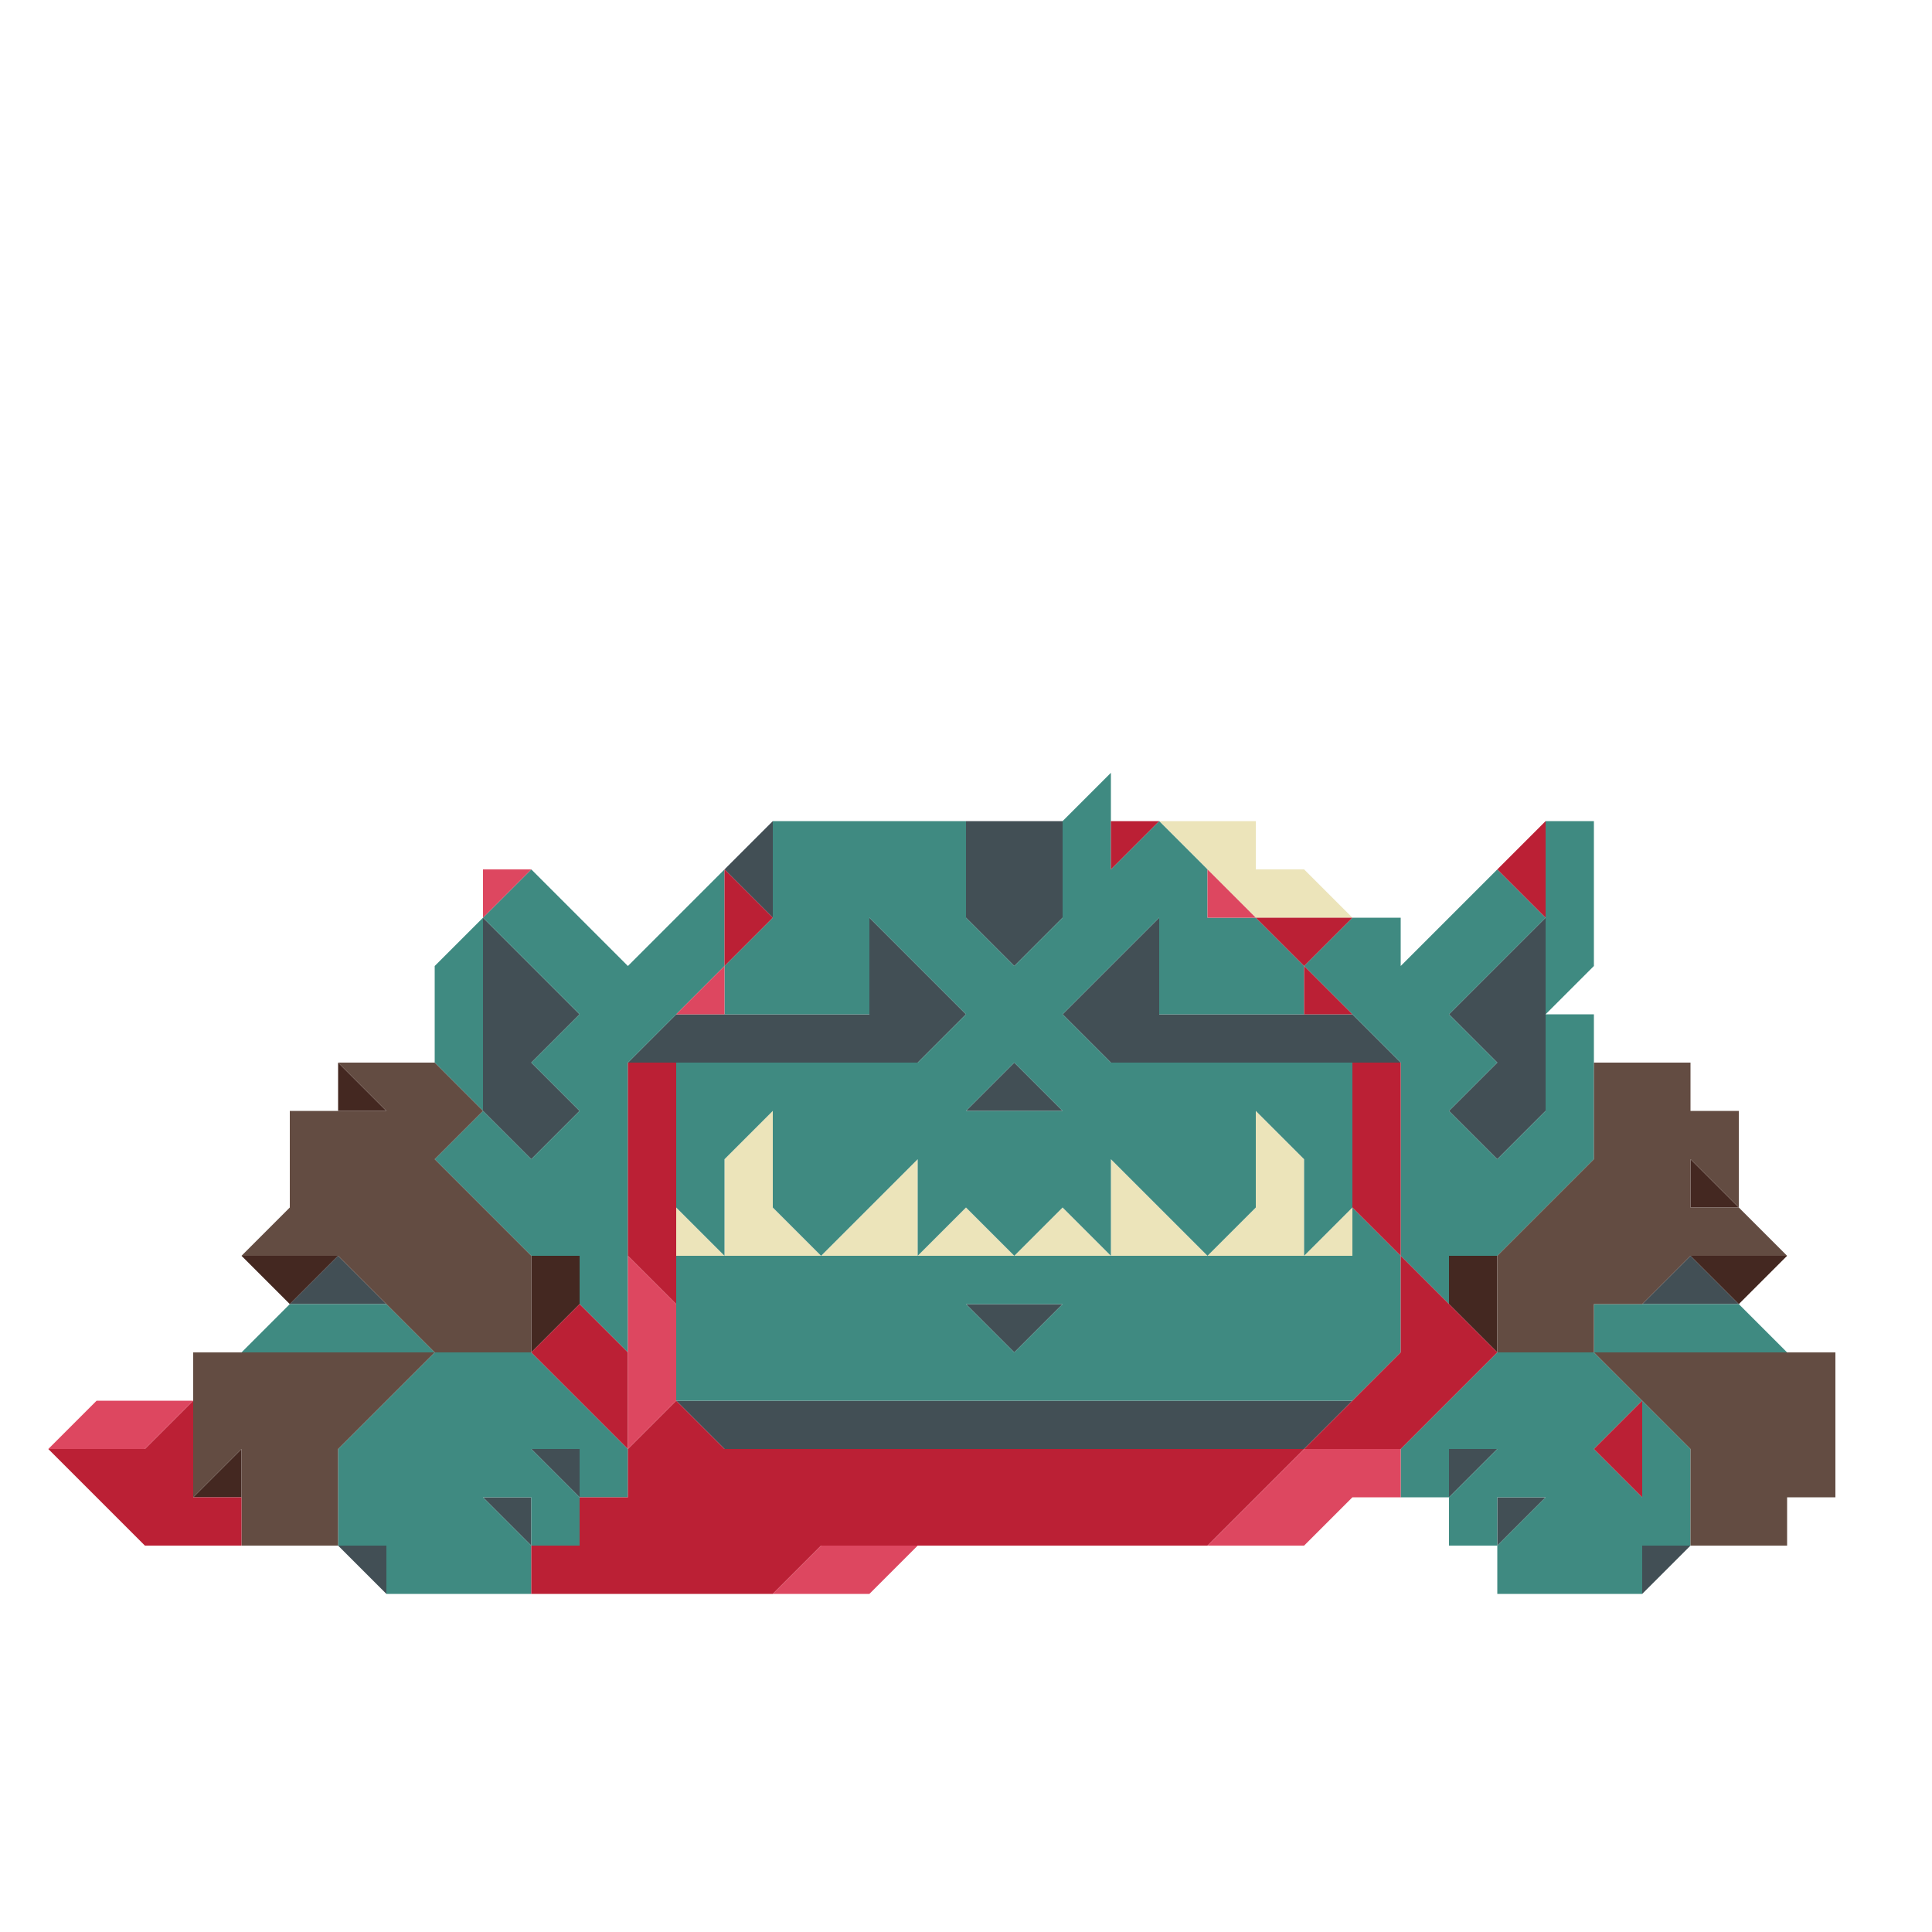 <svg enable-background="new 0 0 32 32" height="32" viewBox="0 0 32 32" width="32" xmlns="http://www.w3.org/2000/svg"><path d="m22.4 20.8v-.8l-.8.8z" fill="#ece4ba"/><path d="m21.6 19.2-.8-.8v1.6l-.8.8h1.6c0-.398 0-1.202 0-1.6z" fill="#ece4ba"/><path d="m20.8 14.4v-.8c-.398 0-1.202 0-1.6 0 .398.398 1.202 1.202 1.6 1.6h1.6l-.8-.8z" fill="#ece4ba"/><path d="m18.4 19.2v1.6h1.6c-.398-.398-1.202-1.202-1.6-1.6z" fill="#ece4ba"/><path d="m16.8 20.8h1.6l-.8-.8z" fill="#ece4ba"/><path d="m15.2 20.8h1.6l-.8-.8z" fill="#ece4ba"/><path d="m15.2 19.2c-.398.398-1.202 1.202-1.6 1.6h1.6c0-.398 0-1.202 0-1.6z" fill="#ece4ba"/><path d="m12.8 19.2v-.8l-.8.8v1.6h1.6l-.8-.8z" fill="#ece4ba"/><path d="m11.2 20.8h.8l-.8-.8z" fill="#ece4ba"/><g fill="#424f55"><path d="m27.2 21.6h1.6l-.8-.8z"/><path d="m27.2 26.4.8-.8h-.8z"/><path d="m24.8 25.6.8-.8h-.8z"/><path d="m24 16.8.8.8-.8.8.8.8.8-.8c0-1.002 0-2.198 0-3.2-.398.398-1.202 1.202-1.6 1.6z"/><path d="m24 24v.8l.8-.8z"/><path d="m21.6 16.8c-.712 0-1.688 0-2.4 0 0-.398 0-1.202 0-1.6-.398.398-1.202 1.202-1.6 1.6l.8.8h4.8l-.8-.8z"/><path d="m20.8 23.2c-3.179 0-6.421 0-9.6 0l.8.8h9.6l.8-.8c-.398 0-1.202 0-1.6 0z"/><path d="m17.6 15.2c0-.398 0-1.202 0-1.6-.398 0-1.202 0-1.6 0v1.6l.8.8z"/><path d="m16.8 17.6-.8.8h1.6z"/><path d="m16 21.6.8.8.8-.8c-.398 0-1.202 0-1.6 0z"/><path d="m12.8 14.4v-.8l-.8.8.8.8z"/><path d="m12 17.6h3.2l.8-.8c-.398-.398-1.202-1.202-1.6-1.6v1.6c-1.002 0-2.198 0-3.2 0l-.8.8z"/><path d="m9.6 24.8v-.8h-.8z"/><path d="m8.8 16-.8-.8v3.2l.8.8.8-.8-.8-.8.8-.8z"/><path d="m8.8 25.6v-.8h-.8z"/><path d="m6.4 26.4v-.8h-.8z"/><path d="m4.8 21.6h1.6l-.8-.8z"/></g><g fill="#3f8a81"><path d="m28.8 21.6c-.712 0-1.688 0-2.4 0v.8h3.2z"/><path d="m25.6 16.8.8-.8c0-.712 0-1.688 0-2.4h-.8z"/><path d="m24.8 22.4c-.398.398-1.202 1.202-1.6 1.6v.8h.8v-.8h.8l-.8.8v.8h.8v-.8h.8l-.8.8v.8h2.4v-.8h.8c0-.398 0-1.202 0-1.6l-.8-.8v1.6l-.8-.8.8-.8-.8-.8c-.398 0-1.202 0-1.6 0z"/><path d="m23.2 21.6v-.8l-.8-.8v.8c-3.715 0-7.485 0-11.2 0v2.4h11.2l.8-.8zm-7.2 0h1.6l-.8.8z"/><path d="m23.2 17.6v3.2l.8.8v-.8h.8c.398-.398 1.202-1.202 1.6-1.6 0-.712 0-1.688 0-2.4h-.8v1.6l-.8.8-.8-.8.8-.8-.8-.8c.398-.398 1.202-1.202 1.6-1.6l-.8-.8c-.398.398-1.202 1.202-1.6 1.6v-.8h-.8l-.8.8c.398.398 1.202 1.202 1.6 1.6z"/><path d="m12 19.2.8-.8v1.6l.8.8c.398-.398 1.202-1.202 1.6-1.6v1.6l.8-.8.8.8.8-.8.8.8c0-.398 0-1.202 0-1.6.398.398 1.202 1.202 1.6 1.6l.8-.8c0-.398 0-1.202 0-1.6l.8.8v1.6l.8-.8c0-.712 0-1.688 0-2.4-1.282 0-2.718 0-4 0l-.8-.8c.398-.398 1.202-1.202 1.6-1.6v1.6h2.4v-.8l-.8-.8h-.8v-.8l-.8-.8-.8.8c0-.398 0-1.202 0-1.6l-.8.8v1.6l-.8.8-.8-.8c0-.398 0-1.202 0-1.6-1.002 0-2.198 0-3.2 0v1.6l-.8.8v.8h2.4c0-.398 0-1.202 0-1.6.398.398 1.202 1.202 1.6 1.6l-.8.8c-1.282 0-2.718 0-4 0v2.4l.8.8c0-.398 0-1.202 0-1.6zm4.8-1.6.8.8c-.398 0-1.202 0-1.6 0z"/><path d="m12 14.4c-.398.398-1.202 1.202-1.6 1.6-.398-.398-1.202-1.202-1.6-1.6l-.8.8c.398.398 1.202 1.202 1.6 1.6l-.8.8.8.8-.8.8-.8-.8-.8.8c.398.398 1.202 1.202 1.6 1.6h.8v.8l.8.8c0-1.558 0-3.242 0-4.8.398-.398 1.202-1.202 1.6-1.6 0-.398 0-1.202 0-1.6z"/><path d="m8.8 22.4c-.398 0-1.202 0-1.6 0-.398.398-1.202 1.202-1.6 1.6v1.6h.8v.8h2.4v-.8l-.8-.8h.8v.8h.8v-.8l-.8-.8h.8v.8h.8v-.8c-.398-.398-1.202-1.202-1.6-1.6z"/><path d="m8 16.8c0-.398 0-1.202 0-1.6l-.8.8v1.6l.8.8c0-.398 0-1.202 0-1.6z"/><path d="m5.6 21.6h-.8l-.8.8h3.2l-.8-.8z"/></g><path d="m28 20.8.8.8.8-.8c-.398 0-1.202 0-1.6 0z" fill="#442821"/><path d="m28 19.2v.8h.8z" fill="#442821"/><path d="m24 21.6.8.8c0-.398 0-1.202 0-1.6h-.8z" fill="#442821"/><path d="m8.8 21.6v.8l.8-.8v-.8h-.8z" fill="#442821"/><path d="m5.6 18.4h.8l-.8-.8z" fill="#442821"/><path d="m4 20.8.8.8.8-.8c-.398 0-1.202 0-1.6 0z" fill="#442821"/><path d="m4 24.8v-.8l-.8.8z" fill="#442821"/><path d="m29.6 22.4c-1.002 0-2.198 0-3.2 0 .398.398 1.202 1.202 1.6 1.6v1.6h1.6v-.8h.8c0-.712 0-1.688 0-2.4z" fill="#634c42"/><path d="m27.2 21.6.8-.8h1.6l-.8-.8h-.8v-.8l.8.8c0-.398 0-1.202 0-1.6h-.8v-.8c-.398 0-1.202 0-1.6 0v1.6c-.398.398-1.202 1.202-1.6 1.6v1.6h1.6v-.8z" fill="#634c42"/><path d="m7.2 19.2.8-.8-.8-.8c-.398 0-1.202 0-1.6 0l.8.8c-.398 0-1.202 0-1.6 0v1.6l-.8.8h1.6c.398.398 1.202 1.202 1.6 1.6h1.6c0-.398 0-1.202 0-1.6-.398-.398-1.202-1.202-1.6-1.6z" fill="#634c42"/><path d="m5.6 22.4c-.712 0-1.688 0-2.4 0v2.4l.8-.8v1.6h1.6c0-.398 0-1.202 0-1.6.398-.398 1.202-1.202 1.6-1.6-.398 0-1.202 0-1.6 0z" fill="#634c42"/><g fill="#bb2035"><path d="m26.4 24 .8.8c0-.398 0-1.202 0-1.6z"/><path d="m25.6 15.2c0-.398 0-1.202 0-1.6l-.8.8z"/><path d="m23.2 20.8v1.6c-.398.398-1.202 1.202-1.6 1.6h1.6c.398-.398 1.202-1.202 1.6-1.6-.398-.398-1.202-1.202-1.6-1.6z"/><path d="m23.2 19.2c0-.398 0-1.202 0-1.6h-.8v2.4l.8.8c0-.398 0-1.202 0-1.6z"/><path d="m22.4 15.2c-.398 0-1.202 0-1.6 0l.8.8z"/><path d="m22.4 16.8-.8-.8v.8z"/><path d="m20 24c-2.642 0-5.358 0-8 0l-.8-.8-.8.8v.8h-.8v.8h-.8v.8h4l.8-.8h6.4c.398-.398 1.202-1.202 1.6-1.6-.398 0-1.202 0-1.6 0z"/><path d="m18.4 13.6v.8l.8-.8z"/><path d="m12 14.4v1.6l.8-.8z"/><path d="m11.2 20.8c0-1.002 0-2.198 0-3.2h-.8v3.2l.8.8z"/><path d="m10.4 22.4-.8-.8-.8.8c.398.398 1.202 1.202 1.6 1.6 0-.398 0-1.202 0-1.6z"/><path d="m3.2 24v-.8l-.8.8c-.398 0-1.202 0-1.6 0 .398.398 1.202 1.202 1.6 1.6h1.6v-.8h-.8z"/></g><path d="m22.4 24h-.8c-.398.398-1.202 1.202-1.6 1.6h1.6l.8-.8h.8v-.8z" fill="#dd4760"/><path d="m20 14.4v.8h.8z" fill="#dd4760"/><path d="m13.6 25.6-.8.8h1.6l.8-.8c-.398 0-1.202 0-1.6 0z" fill="#dd4760"/><path d="m12 16.8v-.8l-.8.8z" fill="#dd4760"/><path d="m10.4 21.6v2.4l.8-.8c0-.398 0-1.202 0-1.6l-.8-.8z" fill="#dd4760"/><path d="m8 15.2.8-.8h-.8z" fill="#dd4760"/><path d="m1.6 23.2-.8.8h1.6l.8-.8c-.398 0-1.202 0-1.6 0z" fill="#dd4760"/></svg>